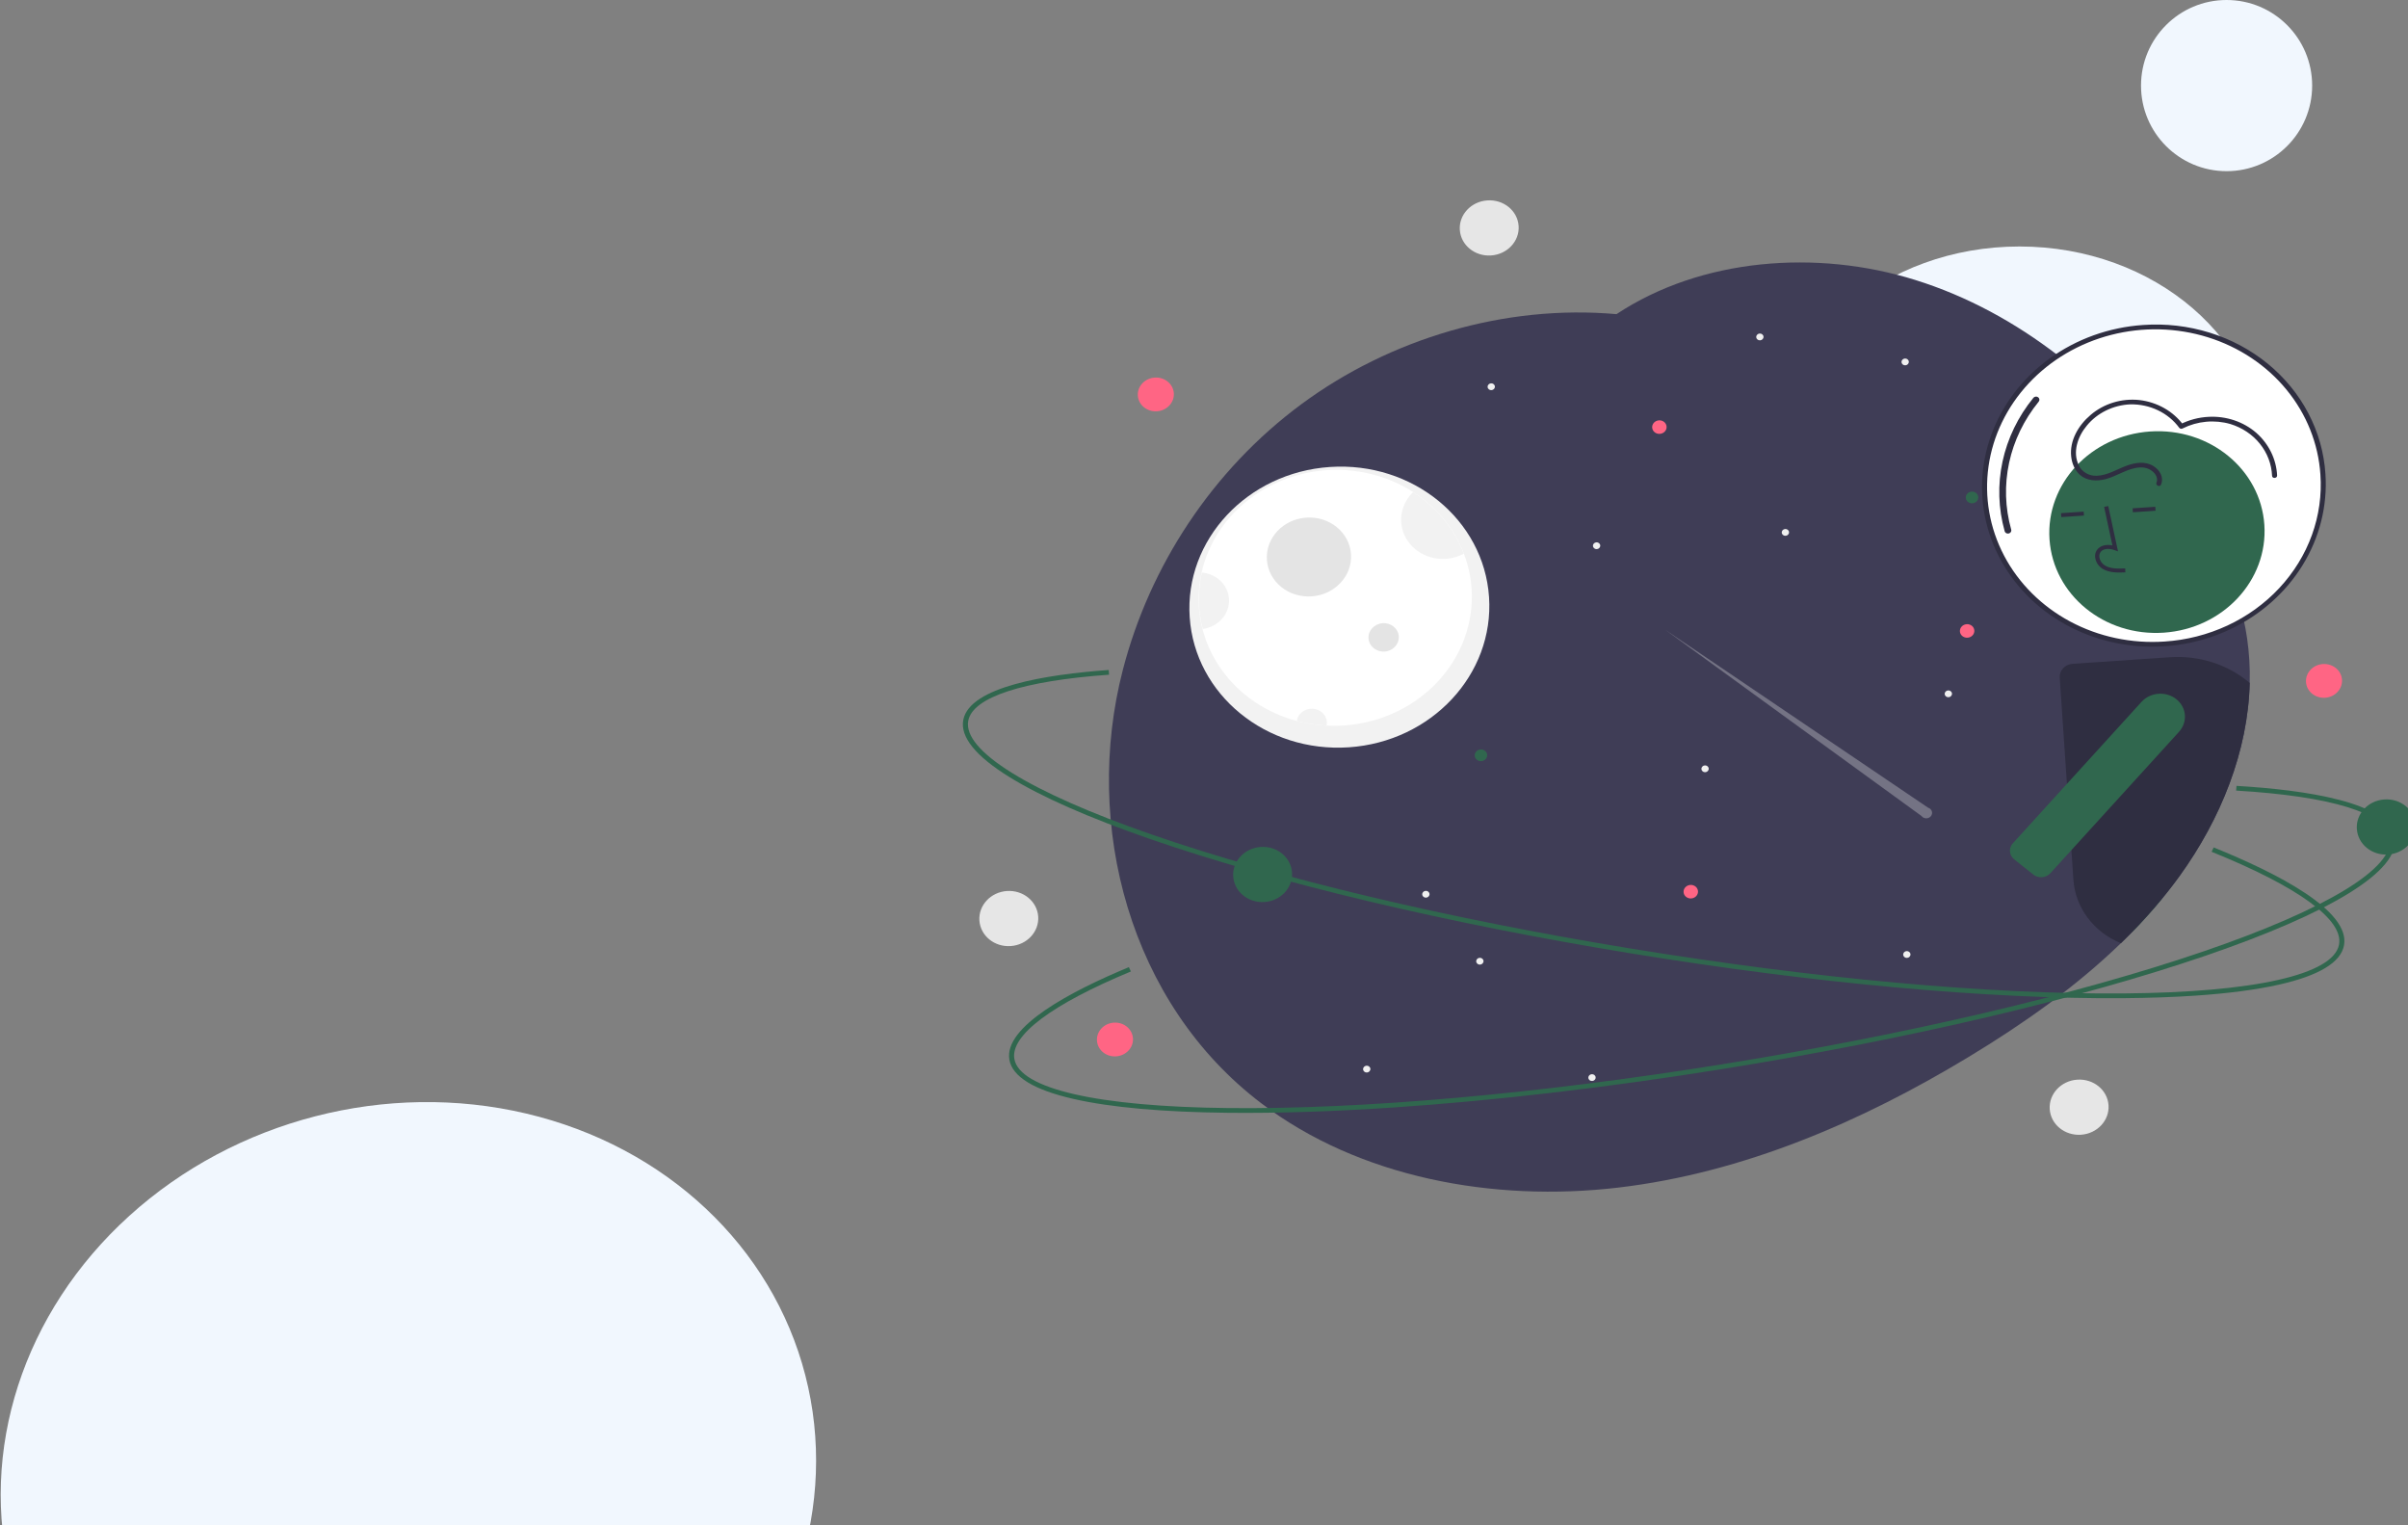 <svg width="1407" height="891" viewBox="0 0 1407 891" fill="none" xmlns="http://www.w3.org/2000/svg">
<rect x="0" y="0" width="1407" height="891" fill="#808080" stroke="none"/>
<ellipse cx="1180" cy="267" rx="143" ry="123" fill="#F1F7FE"/>
<ellipse cx="238.631" cy="863.244" rx="239.5" ry="218" transform="rotate(-14.452 238.631 863.244)" fill="#F1F7FE"/>
<g clip-path="url(#clip0_0_1)">
<path d="M1314.51 398.971C1313.53 438.854 1297.66 478.402 1273.48 511.858C1272.47 513.257 1271.44 514.645 1270.4 516.021C1268.07 519.118 1265.66 522.165 1263.18 525.16C1260.16 528.849 1257.03 532.465 1253.8 536.007C1251.17 538.921 1248.48 541.78 1245.71 544.586C1243.58 546.772 1241.42 548.921 1239.23 551.032C1212.89 576.556 1182.11 598.23 1150.2 617.522C1087.92 655.162 1018.89 685.152 945.573 693.797C872.26 702.431 794.133 687.897 737.011 644.568C660.025 586.176 632.596 481.956 656.114 391.206C671.755 330.831 708.216 274.706 760.394 236.132C812.121 197.893 879.274 177.715 944.512 183.527C994.059 150.722 1061.48 145.601 1118.97 163.517C1149.64 173.079 1177.63 188.489 1202.57 207.709C1214 216.531 1224.77 226.063 1234.83 236.241C1235.85 237.271 1236.87 238.311 1237.88 239.361C1242.1 243.725 1246.21 248.192 1250.19 252.762C1255.9 259.317 1261.36 266.043 1266.57 272.94C1268 274.84 1269.42 276.749 1270.81 278.679C1271.75 279.974 1272.7 281.278 1273.63 282.593C1273.65 282.62 1273.66 282.65 1273.67 282.682C1288.21 303.336 1300.45 325.595 1307.65 349.24C1308.92 353.424 1310.03 357.638 1310.96 361.9L1310.96 361.909C1311.77 365.524 1312.44 369.166 1312.97 372.836C1314.23 381.489 1314.75 390.229 1314.51 398.971Z" fill="#3F3D56"/>
<path opacity="0.3" d="M1126.6 471.867L973.019 367.942L1122.74 476.706C1123.05 477.12 1123.45 477.459 1123.93 477.696C1124.4 477.933 1124.93 478.06 1125.47 478.067C1126 478.074 1126.54 477.96 1127.02 477.736C1127.51 477.511 1127.93 477.182 1128.25 476.776C1128.58 476.37 1128.79 475.898 1128.88 475.4C1128.97 474.901 1128.94 474.391 1128.77 473.911C1128.61 473.431 1128.33 472.995 1127.95 472.64C1127.57 472.284 1127.11 472.019 1126.6 471.867Z" fill="#F0F0F0"/>
<path d="M788.13 436.58C836.43 433.314 873.107 394.008 870.05 348.785C866.993 303.563 825.359 269.55 777.059 272.815C728.759 276.08 692.083 315.387 695.14 360.61C698.197 405.832 739.83 439.845 788.13 436.58Z" fill="#F2F2F2"/>
<path d="M859.85 343.93C860.513 353.716 859.11 363.546 855.721 372.858C852.333 382.17 847.025 390.782 840.102 398.202C833.179 405.622 824.775 411.704 815.371 416.102C805.967 420.5 795.747 423.127 785.294 423.832C775.978 424.457 766.63 423.557 757.672 421.171C743.664 417.426 731.056 410.144 721.219 400.117C711.383 390.09 704.695 377.702 701.884 364.303C699.074 350.903 700.248 337.005 705.279 324.123C710.309 311.24 719.005 299.866 730.417 291.238C741.829 282.611 755.522 277.061 770.004 275.194C784.485 273.326 799.201 275.212 812.549 280.646C825.897 286.079 837.366 294.853 845.706 306.012C854.046 317.17 858.938 330.285 859.85 343.93Z" fill="white"/>
<path d="M766.375 348.4C779.942 347.483 790.245 336.442 789.386 323.739C788.527 311.036 776.833 301.482 763.265 302.399C749.698 303.316 739.395 314.357 740.254 327.06C741.113 339.763 752.808 349.317 766.375 348.4Z" fill="#E4E4E4"/>
<path d="M855.348 323.466C850.186 326.225 844.152 327.156 838.352 326.091C832.553 325.025 827.376 322.034 823.771 317.665C820.165 313.296 818.373 307.842 818.722 302.303C819.071 296.764 821.539 291.51 825.672 287.505C839.351 296.267 849.727 308.841 855.348 323.466Z" fill="#F2F2F2"/>
<path d="M809.027 380.638C813.911 380.307 817.62 376.333 817.311 371.76C817.002 367.187 812.792 363.747 807.907 364.077C803.023 364.407 799.314 368.382 799.623 372.955C799.932 377.528 804.142 380.968 809.027 380.638Z" fill="#E4E4E4"/>
<path d="M775.281 421.737C775.33 422.464 775.276 423.194 775.122 423.91C769.208 423.619 763.354 422.7 757.672 421.171C757.998 419.142 759.113 417.291 760.801 415.974C762.49 414.657 764.633 413.967 766.818 414.038C769.004 414.108 771.077 414.933 772.639 416.354C774.202 417.775 775.143 419.693 775.281 421.737Z" fill="#F2F2F2"/>
<path d="M718.101 349.815C718.385 354.016 716.953 358.175 714.095 361.45C711.238 364.725 707.168 366.872 702.71 367.455C699.944 356.655 699.777 345.395 702.218 334.484C706.391 334.849 710.277 336.59 713.185 339.397C716.093 342.205 717.835 345.896 718.101 349.815Z" fill="#F2F2F2"/>
<path d="M1152.49 294.021C1154.5 293.885 1156.03 292.25 1155.9 290.368C1155.77 288.487 1154.04 287.072 1152.03 287.208C1150.02 287.344 1148.5 288.979 1148.62 290.86C1148.75 292.742 1150.48 294.156 1152.49 294.021Z" fill="#30674E"/>
<path d="M1113.33 213.419C1114.5 213.34 1115.39 212.385 1115.32 211.285C1115.24 210.186 1114.23 209.36 1113.06 209.439C1111.88 209.518 1110.99 210.474 1111.07 211.573C1111.14 212.672 1112.15 213.499 1113.33 213.419Z" fill="#F0F0F0"/>
<path d="M798.723 626.561C799.897 626.481 800.788 625.526 800.714 624.427C800.64 623.328 799.628 622.501 798.454 622.581C797.28 622.66 796.389 623.615 796.463 624.714C796.537 625.813 797.549 626.64 798.723 626.561Z" fill="#F0F0F0"/>
<path d="M1138.56 407.323C1139.73 407.243 1140.62 406.288 1140.55 405.189C1140.47 404.09 1139.46 403.263 1138.29 403.343C1137.11 403.422 1136.22 404.377 1136.3 405.476C1136.37 406.576 1137.38 407.402 1138.56 407.323Z" fill="#F0F0F0"/>
<path d="M865.549 444.659C867.558 444.524 869.084 442.888 868.956 441.007C868.829 439.126 867.097 437.711 865.088 437.847C863.079 437.983 861.553 439.618 861.68 441.499C861.807 443.38 863.539 444.795 865.549 444.659Z" fill="#30674E"/>
<path d="M738.837 526.961C748.325 526.32 755.53 518.598 754.929 509.715C754.329 500.832 746.15 494.15 736.662 494.792C727.174 495.433 719.97 503.154 720.57 512.038C721.171 520.921 729.349 527.603 738.837 526.961Z" fill="#30674E"/>
<path d="M833.277 524.408C834.451 524.329 835.342 523.374 835.268 522.274C835.193 521.175 834.181 520.349 833.008 520.428C831.834 520.507 830.942 521.463 831.017 522.562C831.091 523.661 832.103 524.488 833.277 524.408Z" fill="#F0F0F0"/>
<path d="M1028.44 198.825C1029.61 198.746 1030.5 197.791 1030.43 196.691C1030.35 195.592 1029.34 194.766 1028.17 194.845C1026.99 194.924 1026.1 195.88 1026.18 196.979C1026.25 198.078 1027.26 198.905 1028.44 198.825Z" fill="#F0F0F0"/>
<path d="M930.347 631.526C931.521 631.447 932.412 630.491 932.338 629.392C932.264 628.293 931.252 627.467 930.078 627.546C928.904 627.625 928.013 628.581 928.087 629.68C928.161 630.779 929.173 631.605 930.347 631.526Z" fill="#F0F0F0"/>
<path d="M871.474 227.921C872.648 227.841 873.539 226.886 873.465 225.787C873.391 224.688 872.379 223.861 871.205 223.941C870.031 224.02 869.14 224.975 869.214 226.074C869.288 227.173 870.3 228 871.474 227.921Z" fill="#F0F0F0"/>
<path d="M933.033 320.804C934.206 320.724 935.098 319.769 935.024 318.67C934.949 317.571 933.937 316.744 932.763 316.823C931.59 316.903 930.698 317.858 930.772 318.957C930.847 320.056 931.859 320.883 933.033 320.804Z" fill="#F0F0F0"/>
<path d="M864.824 563.538C865.998 563.459 866.89 562.503 866.815 561.404C866.741 560.305 865.729 559.479 864.555 559.558C863.381 559.637 862.49 560.593 862.564 561.692C862.639 562.791 863.65 563.617 864.824 563.538Z" fill="#F0F0F0"/>
<path d="M1114.3 559.612C1115.48 559.533 1116.37 558.577 1116.29 557.478C1116.22 556.379 1115.21 555.553 1114.03 555.632C1112.86 555.711 1111.97 556.667 1112.04 557.766C1112.12 558.865 1113.13 559.691 1114.3 559.612Z" fill="#F0F0F0"/>
<path d="M996.41 451.129C997.584 451.05 998.476 450.094 998.401 448.995C998.327 447.896 997.315 447.069 996.141 447.149C994.968 447.228 994.076 448.183 994.15 449.283C994.225 450.382 995.237 451.208 996.41 451.129Z" fill="#F0F0F0"/>
<path d="M1043.34 313.019C1044.51 312.939 1045.41 311.984 1045.33 310.885C1045.26 309.786 1044.25 308.959 1043.07 309.038C1041.9 309.118 1041.01 310.073 1041.08 311.172C1041.15 312.271 1042.17 313.098 1043.34 313.019Z" fill="#F0F0F0"/>
<path d="M1149.66 372.548C1151.99 372.391 1153.76 370.496 1153.61 368.317C1153.46 366.138 1151.46 364.499 1149.13 364.656C1146.8 364.814 1145.03 366.708 1145.18 368.887C1145.33 371.066 1147.33 372.705 1149.66 372.548Z" fill="#FF6584"/>
<path d="M969.85 253.463C972.178 253.306 973.945 251.412 973.798 249.232C973.651 247.053 971.645 245.414 969.317 245.571C966.989 245.729 965.222 247.623 965.369 249.802C965.517 251.981 967.523 253.62 969.85 253.463Z" fill="#FF6584"/>
<path d="M988.198 524.871C990.526 524.713 992.293 522.819 992.146 520.64C991.999 518.46 989.992 516.821 987.665 516.979C985.337 517.136 983.57 519.03 983.717 521.21C983.865 523.389 985.871 525.028 988.198 524.871Z" fill="#FF6584"/>
<path d="M1252.04 525.914C1250.4 526.026 1248.84 526.636 1247.59 527.651C1246.34 528.665 1245.48 530.03 1245.13 531.538C1244.97 532.185 1244.91 532.849 1244.96 533.509L1245.71 544.586C1248.47 541.784 1251.17 538.924 1253.8 536.008C1257.02 532.462 1260.15 528.847 1263.18 525.16L1252.04 525.914Z" fill="#30674E"/>
<path d="M1282.69 581.662C1270 582.52 1256.06 583.011 1240.88 583.135C1162.33 583.773 1059.9 574.452 952.464 556.891C845.024 539.33 745.407 515.625 671.964 490.145C636.188 477.733 608.551 465.562 589.822 453.971C569.993 441.701 560.922 430.45 562.86 420.532C566.635 401.211 611.146 394.031 647.822 391.41L648.021 394.169C597.656 397.768 568.444 407.3 565.766 421.007C562.354 438.466 601.444 462.719 673.011 487.549C746.293 512.973 845.726 536.631 952.997 554.165C1060.27 571.698 1162.5 581.004 1240.88 580.368C1317.42 579.748 1363.27 569.379 1366.68 551.92C1369.52 537.425 1343.08 518.141 1292.25 497.618L1293.44 495.076C1330.37 509.988 1373.57 532.036 1369.59 552.395C1367.65 562.313 1354.88 569.993 1331.63 575.223C1318.38 578.204 1302 580.356 1282.69 581.662Z" fill="#30674E"/>
<path d="M1264.78 376.168C1319.32 372.481 1360.74 328.095 1357.28 277.03C1353.83 225.964 1306.82 187.556 1252.28 191.243C1197.74 194.93 1156.32 239.316 1159.77 290.382C1163.23 341.447 1210.24 379.855 1264.78 376.168Z" fill="white"/>
<path d="M1252.18 189.863C1232.36 191.203 1213.35 198.017 1197.57 209.443C1181.78 220.869 1169.93 236.393 1163.5 254.054C1157.07 271.714 1156.36 290.717 1161.46 308.659C1166.56 326.601 1177.24 342.677 1192.14 354.854C1207.05 367.03 1225.51 374.76 1245.2 377.067C1264.88 379.374 1284.91 376.153 1302.75 367.812C1320.58 359.471 1335.42 346.385 1345.39 330.208C1355.36 314.031 1360.01 295.49 1358.76 276.93C1357.97 264.591 1354.58 252.541 1348.79 241.475C1343 230.409 1334.92 220.545 1325.01 212.452C1315.11 204.359 1303.57 198.196 1291.07 194.319C1278.57 190.442 1265.36 188.928 1252.18 189.863ZM1264.69 374.788C1245.45 376.089 1226.28 372.018 1209.6 363.092C1192.93 354.165 1179.5 340.783 1171.01 324.637C1162.52 308.492 1159.36 290.308 1161.91 272.386C1164.47 254.464 1172.64 237.609 1185.39 223.951C1198.13 210.293 1214.88 200.446 1233.51 195.656C1252.14 190.866 1271.83 191.348 1290.07 197.04C1308.31 202.732 1324.29 213.379 1335.99 227.635C1347.7 241.891 1354.59 259.115 1355.81 277.129C1356.67 289.1 1354.99 301.133 1350.87 312.534C1346.74 323.935 1340.26 334.478 1331.79 343.557C1323.32 352.635 1313.03 360.069 1301.51 365.429C1289.99 370.789 1277.48 373.97 1264.69 374.788Z" fill="#2F2E41"/>
<path d="M1173.36 311.71C1172.91 311.74 1172.46 311.623 1172.09 311.379C1171.72 311.135 1171.46 310.779 1171.34 310.37C1167.6 297.089 1167.17 283.156 1170.08 269.64C1172.99 256.123 1179.16 243.384 1188.12 232.4C1188.44 232.014 1188.92 231.762 1189.43 231.7C1189.95 231.637 1190.47 231.77 1190.88 232.067C1191.29 232.365 1191.56 232.804 1191.62 233.288C1191.69 233.772 1191.54 234.262 1191.22 234.65C1182.64 245.176 1176.72 257.384 1173.93 270.337C1171.15 283.289 1171.56 296.642 1175.14 309.369C1175.22 309.632 1175.23 309.909 1175.18 310.179C1175.12 310.449 1175.01 310.705 1174.84 310.93C1174.67 311.154 1174.45 311.34 1174.19 311.475C1173.94 311.61 1173.65 311.69 1173.36 311.71Z" fill="#2F2E41"/>
<path d="M1264.27 369.613C1298.94 367.269 1325.26 339.058 1323.07 306.601C1320.87 274.144 1290.99 249.732 1256.33 252.076C1221.66 254.419 1195.34 282.63 1197.53 315.087C1199.73 347.544 1229.61 371.956 1264.27 369.613Z" fill="#30674E"/>
<path d="M1241.85 334.38C1237.78 334.549 1232.7 334.76 1228.62 332.355C1227.4 331.607 1226.38 330.616 1225.62 329.453C1224.85 328.291 1224.37 326.983 1224.21 325.624C1224.07 324.658 1224.18 323.675 1224.51 322.75C1224.85 321.825 1225.41 320.983 1226.15 320.291C1228.08 318.541 1231.03 317.962 1234.29 318.628L1229.44 296.122L1231.85 295.644L1237.56 322.103L1235.47 321.365C1233.04 320.511 1229.76 320.214 1227.86 321.944C1227.39 322.394 1227.04 322.938 1226.83 323.533C1226.63 324.128 1226.57 324.759 1226.66 325.376C1226.79 326.388 1227.15 327.36 1227.72 328.226C1228.29 329.092 1229.05 329.832 1229.95 330.396C1233.12 332.267 1237.18 332.262 1241.76 332.072L1241.85 334.38Z" fill="#2F2E41"/>
<path d="M1217.51 298.897L1204.25 299.794L1204.41 302.098L1217.66 301.202L1217.51 298.897Z" fill="#2F2E41"/>
<path d="M1259.35 296.069L1246.1 296.965L1246.25 299.269L1259.51 298.373L1259.35 296.069Z" fill="#2F2E41"/>
<path d="M1267.89 383.962L1211 387.808C1208.88 387.953 1206.9 388.88 1205.49 390.386C1204.09 391.891 1203.37 393.852 1203.5 395.838L1211.49 513.905C1212.03 521.905 1214.91 529.594 1219.8 536.138C1224.69 542.682 1231.41 547.833 1239.23 551.032C1241.42 548.924 1243.59 546.775 1245.71 544.586C1248.47 541.784 1251.17 538.924 1253.8 536.008C1257.02 532.462 1260.15 528.847 1263.18 525.16C1265.67 522.164 1268.07 519.118 1270.4 516.022C1271.45 514.648 1272.47 513.26 1273.48 511.858C1297.66 478.402 1313.53 438.854 1314.51 398.971C1308.25 393.648 1300.89 389.574 1292.88 386.995C1284.87 384.416 1276.37 383.384 1267.89 383.962Z" fill="#2F2E41"/>
<path d="M1271.63 408.46C1270.19 407.31 1268.52 406.441 1266.72 405.901C1264.92 405.362 1263.02 405.163 1261.12 405.316C1257.83 405.562 1254.72 406.87 1252.33 409.016C1251.95 409.349 1251.59 409.704 1251.25 410.078L1207.7 457.939L1176.12 492.653C1175.64 493.172 1175.25 493.76 1174.98 494.394C1174.53 495.377 1174.35 496.441 1174.43 497.5C1174.5 498.371 1174.75 499.219 1175.17 499.994C1175.59 500.77 1176.17 501.459 1176.88 502.02L1178.29 503.145L1188.52 511.28L1188.53 511.27C1189.89 512.166 1191.54 512.587 1193.21 512.46C1194.14 512.388 1195.04 512.143 1195.88 511.741C1196.71 511.339 1197.45 510.787 1198.05 510.118L1199.51 508.522L1209.97 497.029L1210.32 496.645L1273.18 427.551C1275.68 424.805 1276.92 421.251 1276.63 417.67C1276.34 414.09 1274.54 410.777 1271.63 408.46Z" fill="#30674E"/>
<path d="M1262.68 283.14C1264.48 278.891 1262.06 274.645 1258.23 272.267C1253.42 269.269 1247.51 270.218 1242.39 272.137C1236.79 274.238 1231.4 277.701 1225.21 277.941C1223 278.053 1220.82 277.539 1218.94 276.466C1217.07 275.392 1215.58 273.81 1214.69 271.926C1210.84 264.202 1213.98 255.065 1219.34 248.648C1222.35 244.976 1226.19 241.961 1230.57 239.815C1234.95 237.669 1239.78 236.444 1244.7 236.225C1250.33 236.107 1255.89 237.294 1260.88 239.682C1265.88 242.07 1270.15 245.584 1273.33 249.912C1273.56 250.206 1273.89 250.408 1274.27 250.475C1274.66 250.542 1275.05 250.468 1275.38 250.27C1279.63 248.144 1284.28 246.824 1289.06 246.388C1293.84 245.951 1298.66 246.406 1303.24 247.727C1310.11 249.831 1316.12 253.85 1320.46 259.25C1324.81 264.65 1327.29 271.176 1327.57 277.96C1327.64 279.74 1330.59 279.54 1330.52 277.761C1330.06 268.281 1325.71 259.365 1318.37 252.877C1314.65 249.646 1310.27 247.153 1305.49 245.545C1300.71 243.937 1295.62 243.246 1290.53 243.514C1284.65 243.793 1278.91 245.324 1273.73 247.988L1275.78 248.346C1272.84 244.338 1269.03 240.963 1264.59 238.44C1260.15 235.917 1255.18 234.303 1250.02 233.703C1244.9 233.162 1239.71 233.659 1234.8 235.159C1229.89 236.66 1225.38 239.129 1221.56 242.4C1214.37 248.456 1209.21 257.449 1210.19 266.653C1210.62 270.636 1212.16 274.65 1215.32 277.426C1219.37 280.981 1225.08 281.257 1230.25 279.927C1237.11 278.159 1243.17 273.448 1250.43 273.09C1251.85 272.995 1253.27 273.183 1254.6 273.642C1255.93 274.101 1257.14 274.82 1258.15 275.752C1259.86 277.331 1260.99 279.692 1260.04 281.919C1259.35 283.571 1261.98 284.802 1262.68 283.14Z" fill="#2F2E41"/>
<path d="M814.674 646.966C779.693 649.331 747.096 650.406 717.83 650.106C679.575 649.714 649.097 646.986 627.245 642C604.108 636.72 591.502 629.012 589.776 619.091C586.414 599.763 625.895 579.01 659.607 565.004L660.785 567.533C614.488 586.766 590.306 604.91 592.692 618.623C595.73 636.088 641.362 646.554 717.888 647.339C796.246 648.142 898.681 639.056 1006.32 621.749C1113.96 604.446 1213.9 581.001 1287.72 555.733C1359.82 531.057 1399.43 506.887 1396.39 489.422C1393.87 474.921 1361.97 465.137 1306.58 461.871L1306.79 459.109C1347.04 461.482 1395.76 468.586 1399.3 488.953C1401.03 498.875 1391.72 510.106 1371.63 522.335C1352.65 533.885 1324.76 545.996 1288.72 558.331C1214.73 583.655 1114.61 607.145 1006.8 624.477C939.164 635.349 873.556 642.985 814.674 646.966Z" fill="#30674E"/>
<path d="M1395.38 499.214C1404.87 498.572 1412.07 490.851 1411.47 481.967C1410.87 473.084 1402.69 466.403 1393.2 467.044C1383.71 467.685 1376.51 475.407 1377.11 484.29C1377.71 493.174 1385.89 499.855 1395.38 499.214Z" fill="#30674E"/>
<path d="M871.243 149.242C880.731 148.601 887.936 140.879 887.335 131.996C886.735 123.113 878.556 116.431 869.068 117.073C859.58 117.714 852.376 125.435 852.976 134.319C853.577 143.202 861.755 149.884 871.243 149.242Z" fill="#E6E6E6"/>
<path d="M590.533 552.699C600.021 552.057 607.226 544.336 606.625 535.453C606.025 526.569 597.846 519.888 588.358 520.529C578.87 521.17 571.666 528.892 572.266 537.775C572.867 546.659 581.045 553.34 590.533 552.699Z" fill="#E6E6E6"/>
<path d="M676.023 240.278C681.831 239.885 686.241 235.158 685.874 229.72C685.506 224.282 680.5 220.192 674.691 220.585C668.883 220.977 664.473 225.704 664.841 231.142C665.208 236.58 670.215 240.67 676.023 240.278Z" fill="#FF6584"/>
<path d="M652.142 617.129C657.95 616.737 662.361 612.01 661.993 606.572C661.626 601.134 656.619 597.044 650.811 597.437C645.003 597.829 640.592 602.556 640.96 607.994C641.328 613.432 646.334 617.522 652.142 617.129Z" fill="#FF6584"/>
<path d="M1358.59 407.632C1364.39 407.239 1368.8 402.513 1368.44 397.075C1368.07 391.637 1363.06 387.547 1357.25 387.939C1351.45 388.332 1347.04 393.059 1347.4 398.497C1347.77 403.935 1352.78 408.025 1358.59 407.632Z" fill="#FF6584"/>
<path d="M1215.93 662.919C1225.42 662.277 1232.62 654.556 1232.02 645.672C1231.42 636.789 1223.24 630.107 1213.75 630.749C1204.27 631.39 1197.06 639.112 1197.66 647.995C1198.26 656.878 1206.44 663.56 1215.93 662.919Z" fill="#E6E6E6"/>
</g>
<circle cx="1301" cy="50" r="50" fill="#F1F7FE"/>
<defs>
<clipPath id="clip0_0_1">
<rect width="843" height="581" fill="white" transform="translate(543.366 139.091) rotate(-3.867)"/>
</clipPath>
</defs>
</svg>
